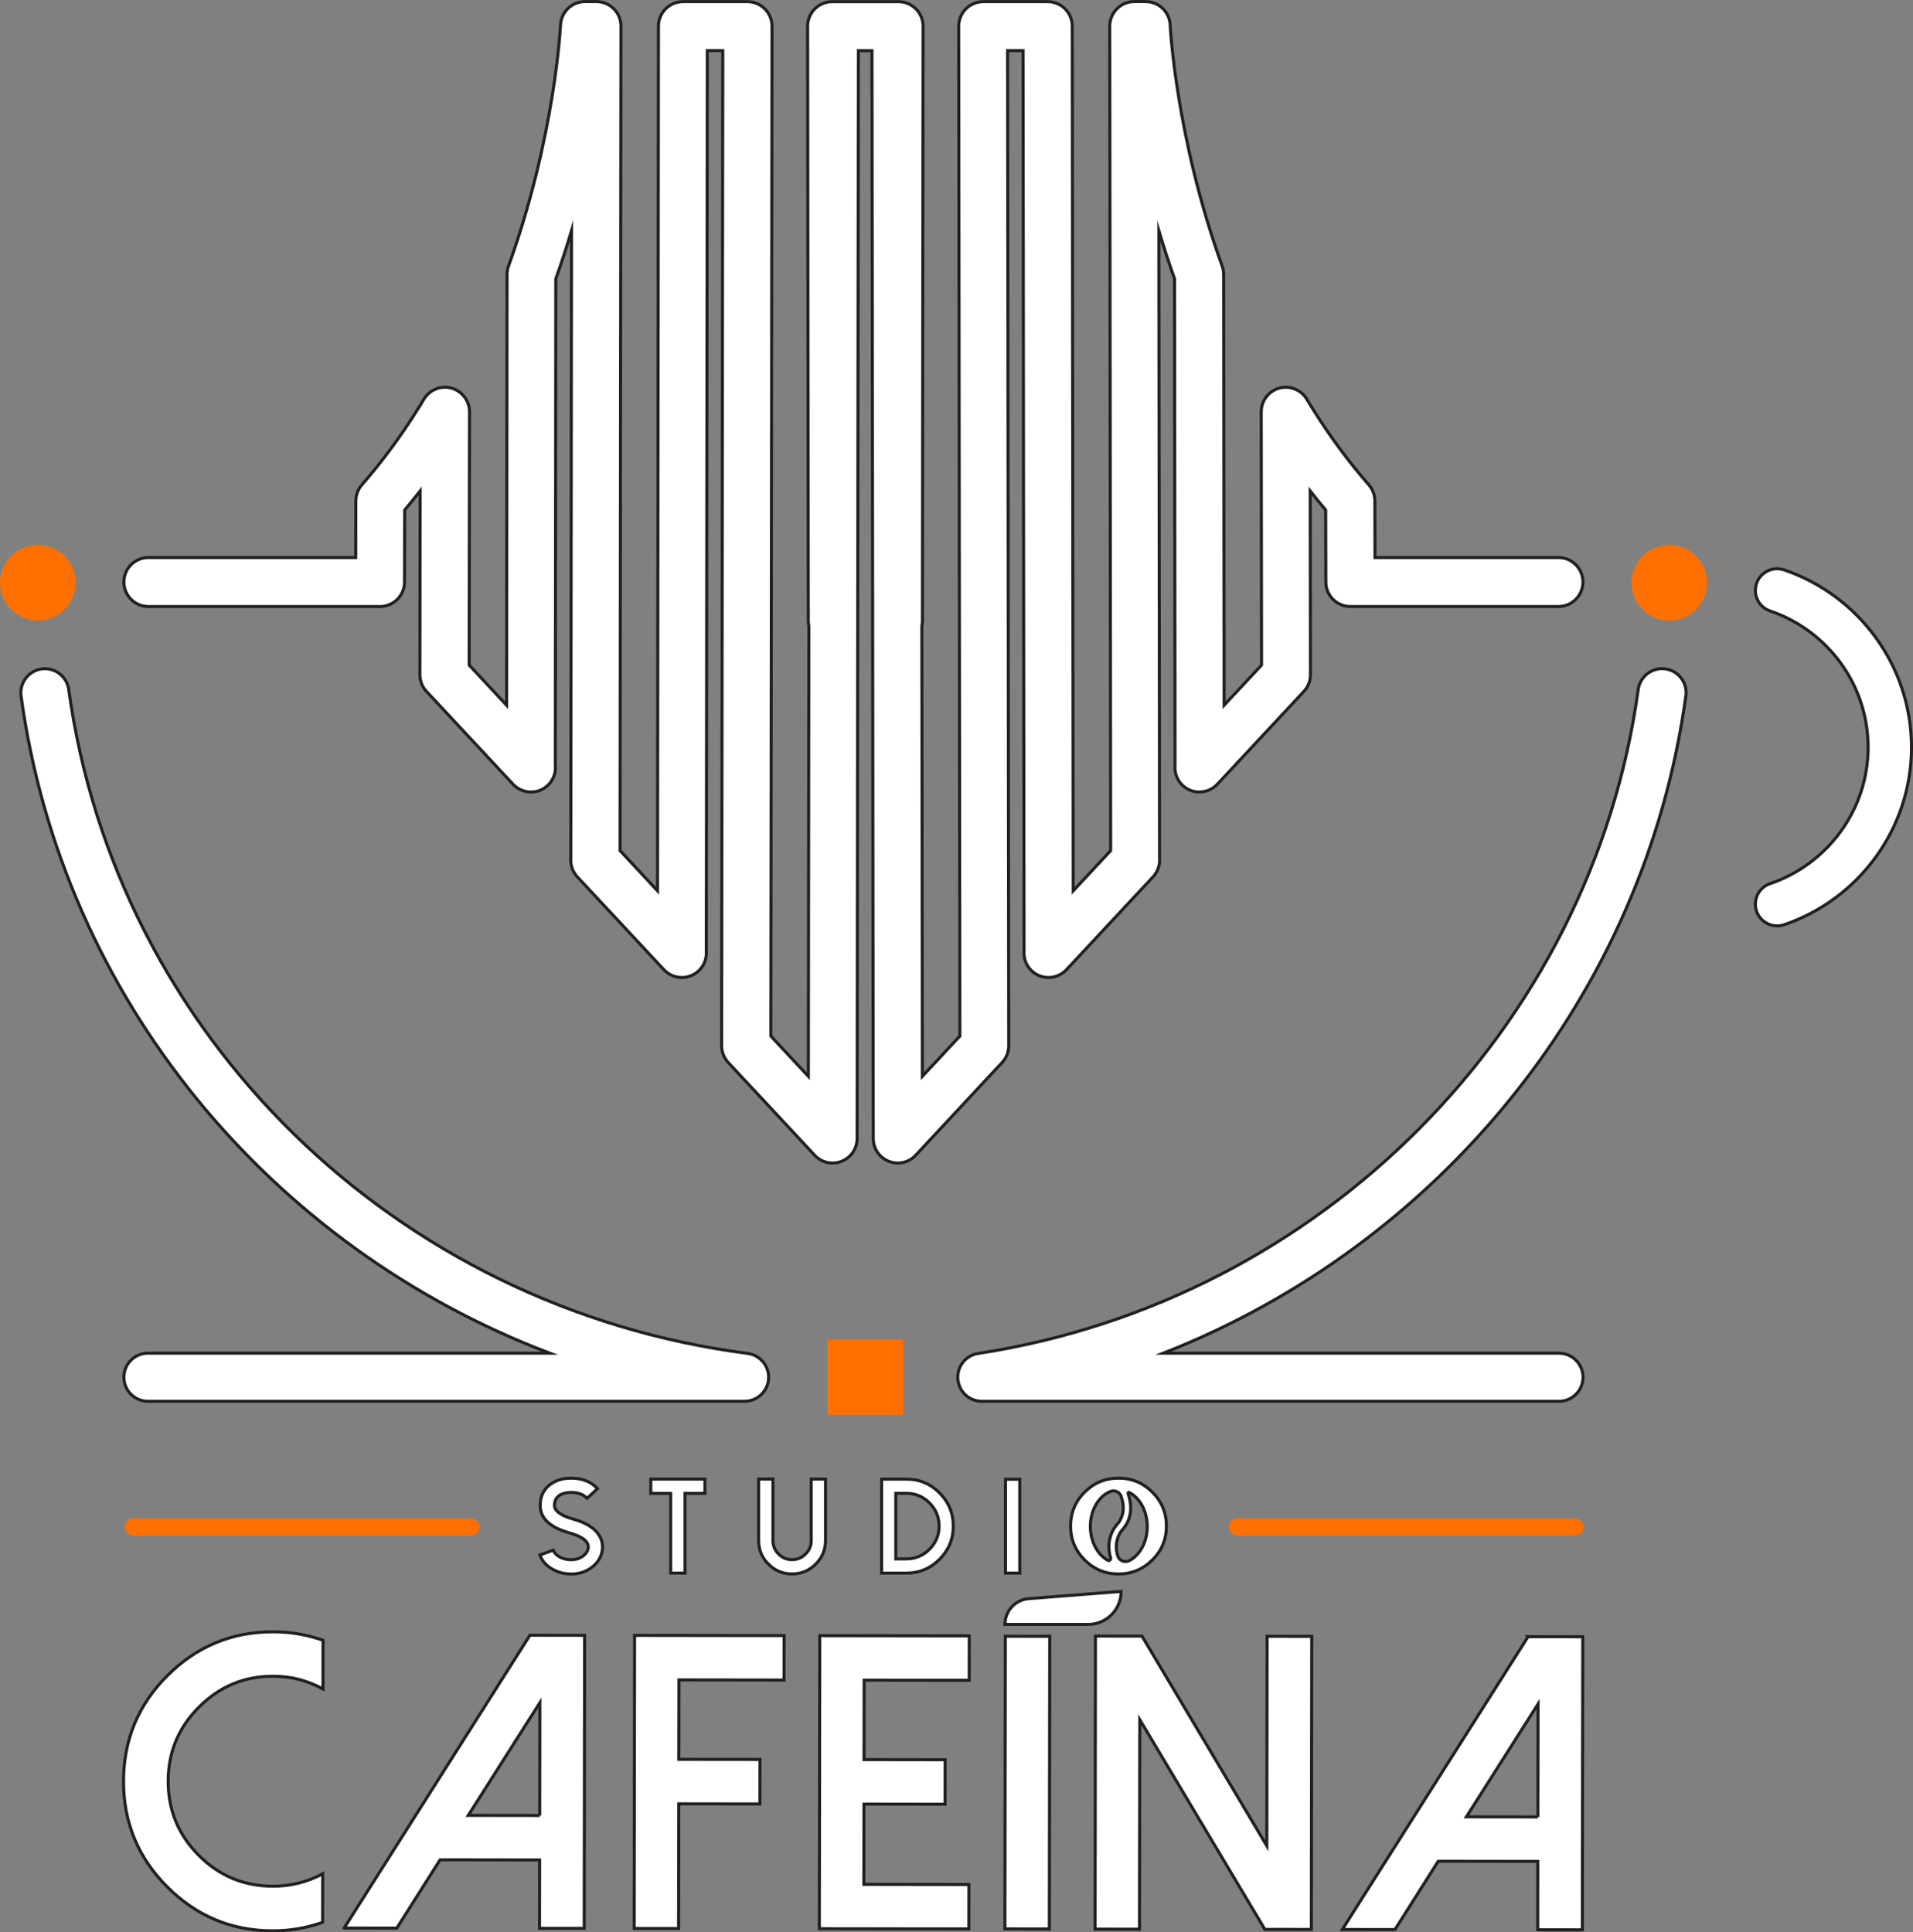 <?xml version="1.0" encoding="UTF-8"?>
<svg id="Camada_2" data-name="Camada 2" xmlns="http://www.w3.org/2000/svg" viewBox="0 0 626.75 633.14">
  <rect x="0" y="0" width="626.75" height="633.14" fill="#808080" stroke="none"/>
  <defs>
    <style>
      .cls-1 {
        fill: none;
      }

      .cls-1, .cls-2 {
        stroke: #231f20;
        stroke-miterlimit: 10;
      }

      .cls-3, .cls-2 {
        fill: #fff;
      }

      .cls-4 {
        fill: #ff7000;
      }
    </style>
  </defs>
  <g id="principal">
    <g>
      <g>
        <g>
          <path class="cls-2" d="M54.88,548.97c-9.59,9.56-14.39,21.1-14.41,34.61-.02,13.51,4.75,25.06,14.31,34.65,9.56,9.59,21.1,14.39,34.61,14.41,5.59,0,11.03-.92,16.31-2.79l.02-15.91c-5.06,2.72-10.5,4.08-16.31,4.07-9.49-.01-17.58-3.38-24.28-10.1-6.7-6.72-10.04-14.82-10.03-24.31,.01-9.48,3.38-17.58,10.1-24.28,6.72-6.75,14.82-10.11,24.31-10.1,5.82,0,11.25,1.4,16.3,4.18l.02-15.97c-5.28-1.84-10.71-2.77-16.3-2.77-13.51-.02-25.06,4.75-34.65,14.31Z"/>
          <path class="cls-2" d="M112.75,631.73l17.25,.02,14.19-22.39,32.61,.05-.03,22.41,14.63,.02,.14-96.03-17.92-.03-60.87,95.95Zm64.08-36.89l-23.42-.03,23.47-36.94-.05,36.98Z"/>
          <polygon class="cls-2" points="207.77 631.87 222.33 631.89 222.39 591.02 248.97 591.06 248.99 576.49 222.41 576.46 222.45 550.42 256.88 550.47 256.9 535.9 207.91 535.83 207.77 631.87"/>
          <polygon class="cls-2" points="268.44 631.95 317.43 632.02 317.45 617.46 283.02 617.41 283.06 591.1 309.63 591.14 309.65 576.58 283.08 576.54 283.12 550.5 317.54 550.55 317.56 535.99 268.58 535.92 268.44 631.95"/>
          <rect class="cls-2" x="288.64" y="576.82" width="95.9" height="14.56" transform="translate(-247.99 919.85) rotate(-89.92)"/>
          <polygon class="cls-2" points="415.04 604.78 374.14 536.07 358.9 536.05 358.77 632.08 373.33 632.1 373.43 563.45 414.4 632.16 429.63 632.18 429.77 536.15 415.14 536.13 415.04 604.78"/>
          <path class="cls-2" d="M500.64,536.25l-60.87,95.95,17.25,.02,14.19-22.39,32.61,.05-.03,22.41,14.63,.02,.14-96.03-17.92-.03Zm3.2,59.06l-23.42-.03,23.47-36.94-.05,36.98Z"/>
          <path class="cls-2" d="M356.51,532.24h-27.27c0-4.42,3.4-8.1,7.8-8.44l30.29-2.38h0c0,5.98-4.85,10.82-10.82,10.82Z"/>
        </g>
        <g>
          <g>
            <g>
              <path class="cls-3" d="M186.49,515.7c-2.04-.09-3.92-.63-5.64-1.64-1.95-1.13-3.28-2.65-3.98-4.56l4.39-1.61c.36,.95,1.1,1.71,2.22,2.3,.99,.5,2.07,.78,3.23,.84,1.79,.07,3.28-.37,4.45-1.31,.99-.8,1.51-1.72,1.57-2.75,.09-1.96-1.97-3.53-6.17-4.71-6.58-1.85-9.78-4.98-9.58-9.4,.13-3.1,1.46-5.41,3.98-6.95,1.92-1.18,4.23-1.7,6.93-1.57,3.27,.14,5.9,1.28,7.87,3.42l-3.42,3.18c-1.12-1.2-2.68-1.85-4.67-1.94-1.41-.06-2.6,.12-3.59,.54-1.55,.66-2.36,1.84-2.43,3.53-.09,1.94,1.97,3.49,6.17,4.67,3.79,1.06,6.47,2.62,8.05,4.69,1.09,1.43,1.6,3.02,1.53,4.76-.12,2.44-1.22,4.5-3.31,6.2-1.95,1.56-4.29,2.34-7.01,2.34-.2,0-.39,0-.58-.02Z"/>
              <path class="cls-1" d="M186.49,515.7c-2.04-.09-3.92-.63-5.64-1.64-1.95-1.13-3.28-2.65-3.98-4.56l4.39-1.61c.36,.95,1.1,1.71,2.22,2.3,.99,.5,2.07,.78,3.23,.84,1.79,.07,3.28-.37,4.45-1.31,.99-.8,1.51-1.72,1.57-2.75,.09-1.96-1.97-3.53-6.17-4.71-6.58-1.85-9.78-4.98-9.58-9.4,.13-3.1,1.46-5.41,3.98-6.95,1.92-1.18,4.23-1.7,6.93-1.57,3.27,.14,5.9,1.28,7.87,3.42l-3.42,3.18c-1.12-1.2-2.68-1.85-4.67-1.94-1.41-.06-2.6,.12-3.59,.54-1.55,.66-2.36,1.84-2.43,3.53-.09,1.94,1.97,3.49,6.17,4.67,3.79,1.06,6.47,2.62,8.05,4.69,1.09,1.43,1.6,3.02,1.53,4.76-.12,2.44-1.22,4.5-3.31,6.2-1.95,1.56-4.29,2.34-7.01,2.34-.2,0-.39,0-.58-.02Z"/>
            </g>
            <g>
              <path class="cls-3" d="M230.95,484.63v4.67h-6.52v26.12h-4.69v-26.12h-6.52v-4.67h17.73Z"/>
              <path class="cls-1" d="M230.95,484.63v4.67h-6.52v26.12h-4.69v-26.12h-6.52v-4.67h17.73Z"/>
            </g>
            <g>
              <path class="cls-3" d="M251.76,512.49c-2.14-2.14-3.21-4.72-3.21-7.75v-20.14h4.69v20.14c0,1.74,.61,3.21,1.83,4.43,1.23,1.23,2.71,1.85,4.43,1.85s3.21-.62,4.43-1.85c1.23-1.22,1.85-2.7,1.85-4.43v-20.14h4.69v20.14c0,3.03-1.08,5.61-3.23,7.75-2.14,2.14-4.72,3.21-7.75,3.21s-5.59-1.07-7.75-3.21Z"/>
              <path class="cls-1" d="M251.76,512.49c-2.14-2.14-3.21-4.72-3.21-7.75v-20.14h4.69v20.14c0,1.74,.61,3.21,1.83,4.43,1.23,1.23,2.71,1.85,4.43,1.85s3.21-.62,4.43-1.85c1.23-1.22,1.85-2.7,1.85-4.43v-20.14h4.69v20.14c0,3.03-1.08,5.61-3.23,7.75-2.14,2.14-4.72,3.21-7.75,3.21s-5.59-1.07-7.75-3.21Z"/>
            </g>
            <g>
              <path class="cls-3" d="M288.84,515.42v-30.79h8.09c4.25,0,7.87,1.5,10.89,4.52,3,3.01,4.5,6.64,4.5,10.89s-1.5,7.85-4.5,10.87c-3.01,3.01-6.64,4.52-10.89,4.52h-8.09Zm4.65-4.65h3.44c2.95,0,5.49-1.05,7.6-3.16,2.09-2.1,3.14-4.62,3.14-7.57s-1.05-5.5-3.14-7.6c-2.11-2.11-4.64-3.16-7.6-3.16h-3.44v21.49Z"/>
              <path class="cls-1" d="M288.84,515.42v-30.79h8.09c4.25,0,7.87,1.5,10.89,4.52,3,3.01,4.5,6.64,4.5,10.89s-1.5,7.85-4.5,10.87c-3.01,3.01-6.64,4.52-10.89,4.52h-8.09Zm4.65-4.65h3.44c2.95,0,5.49-1.05,7.6-3.16,2.09-2.1,3.14-4.62,3.14-7.57s-1.05-5.5-3.14-7.6c-2.11-2.11-4.64-3.16-7.6-3.16h-3.44v21.49Z"/>
            </g>
            <g>
              <path class="cls-3" d="M334.1,515.42h-4.67v-30.75h4.67v30.75Z"/>
              <path class="cls-1" d="M334.1,515.42h-4.67v-30.75h4.67v30.75Z"/>
            </g>
            <g>
              <path class="cls-3" d="M377.55,488.91c-3.07-3.07-6.77-4.6-11.1-4.6s-8.03,1.54-11.1,4.6c-3.07,3.07-4.6,6.77-4.6,11.1s1.53,8.03,4.6,11.1c3.07,3.07,6.77,4.6,11.1,4.6s8.03-1.53,11.1-4.6c3.07-3.07,4.6-6.77,4.6-11.1s-1.54-8.03-4.6-11.1Zm-13.7,21.56s0,0,0,.01c.16,.54-.41,1.02-.91,.74-3.34-1.82-5.69-6.06-5.71-11.03-.02-5.44,2.77-10.04,6.61-11.53,1.39-.54,2.96,.17,3.46,1.57,.64,1.79,.84,3.49,.62,5.07-.3,2.08-1.28,3.44-1.84,4.07-.71,.8-1.29,1.66-1.7,2.54-1.23,2.63-1.41,5.58-.52,8.54Zm6.11,.88c-1.49,.75-3.31-.02-3.79-1.62,0-.01,0-.02,0-.03-.7-2.38-.55-4.65,.42-6.73,.31-.67,.75-1.33,1.31-1.95,.74-.83,2.04-2.63,2.43-5.35,.29-2.01,.03-4.12-.76-6.32-.09-.24,.17-.46,.39-.35,3.45,1.75,5.89,6.07,5.91,11.13,.02,5.1-2.43,9.47-5.91,11.22Z"/>
              <path class="cls-1" d="M377.55,488.91c-3.07-3.07-6.77-4.6-11.1-4.6s-8.03,1.54-11.1,4.6c-3.07,3.07-4.6,6.77-4.6,11.1s1.53,8.03,4.6,11.1c3.07,3.07,6.77,4.6,11.1,4.6s8.03-1.53,11.1-4.6c3.07-3.07,4.6-6.77,4.6-11.1s-1.54-8.03-4.6-11.1Zm-13.7,21.56s0,0,0,.01c.16,.54-.41,1.02-.91,.74-3.34-1.82-5.69-6.06-5.71-11.03-.02-5.44,2.77-10.04,6.61-11.53,1.39-.54,2.96,.17,3.46,1.57,.64,1.79,.84,3.49,.62,5.07-.3,2.08-1.28,3.44-1.84,4.07-.71,.8-1.29,1.66-1.7,2.54-1.23,2.63-1.41,5.58-.52,8.54Zm6.11,.88c-1.49,.75-3.31-.02-3.79-1.62,0-.01,0-.02,0-.03-.7-2.38-.55-4.65,.42-6.73,.31-.67,.75-1.33,1.31-1.95,.74-.83,2.04-2.63,2.43-5.35,.29-2.01,.03-4.12-.76-6.32-.09-.24,.17-.46,.39-.35,3.45,1.75,5.89,6.07,5.91,11.13,.02,5.1-2.43,9.47-5.91,11.22Z"/>
            </g>
          </g>
          <rect class="cls-4" x="40.83" y="497.49" width="116.24" height="5.63" rx="2.82" ry="2.82"/>
          <rect class="cls-4" x="402.56" y="497.49" width="116.24" height="5.63" rx="2.82" ry="2.82"/>
        </g>
      </g>
      <g>
        <g>
          <g>
            <g>
              <path class="cls-4" d="M559.27,190.95c0,6.84-5.54,12.38-12.38,12.38s-12.38-5.54-12.38-12.38,5.54-12.38,12.38-12.38,12.38,5.54,12.38,12.38Z"/>
              <path class="cls-4" d="M24.76,190.95c0,6.84-5.54,12.38-12.38,12.38s-12.38-5.54-12.38-12.38,5.54-12.38,12.38-12.38,12.38,5.54,12.38,12.38Z"/>
              <rect class="cls-4" x="271.1" y="438.87" width="24.76" height="24.76"/>
            </g>
            <g>
              <path class="cls-2" d="M552.34,228.06c.29-2.09-.24-4.17-1.52-5.85-1.28-1.68-3.13-2.77-5.26-3.05-.34-.05-.68-.07-1.02-.07-3.93,0-7.29,2.93-7.82,6.81-15.18,110.93-104.1,200.39-216.23,217.55-.06,0-.12,.03-.18,.04-.14,.02-.28,.05-.42,.08-.12,.03-.24,.06-.36,.09-.12,.03-.24,.07-.36,.11-.14,.05-.28,.1-.41,.15-.09,.04-.18,.07-.27,.11-.16,.07-.32,.15-.47,.23-.06,.03-.12,.06-.18,.1-.17,.09-.33,.2-.5,.3-.04,.03-.09,.06-.13,.09-.16,.11-.32,.23-.48,.36-.04,.03-.08,.07-.13,.1-.15,.12-.29,.25-.43,.39-.05,.05-.1,.1-.15,.15-.12,.12-.24,.25-.35,.39-.06,.07-.12,.14-.17,.21-.06,.07-.12,.14-.18,.22-.04,.05-.07,.11-.11,.16-.06,.08-.11,.17-.17,.26-.08,.13-.16,.26-.24,.39-.05,.09-.09,.18-.14,.27-.07,.14-.14,.28-.21,.43-.04,.08-.07,.17-.1,.25-.06,.16-.12,.31-.17,.47-.03,.08-.05,.16-.07,.24-.05,.17-.09,.34-.13,.51-.02,.08-.03,.16-.05,.24-.03,.18-.06,.35-.08,.53-.01,.09-.02,.17-.02,.26-.01,.17-.02,.34-.03,.51,0,.05,0,.1,0,.15,0,.06,0,.12,0,.18,0,.14,.01,.28,.02,.42,.01,.15,.03,.29,.05,.44,0,.05,0,.1,.02,.15,0,.06,.02,.11,.03,.16,.02,.14,.05,.28,.08,.42,.03,.12,.06,.25,.1,.37,.03,.1,.06,.21,.09,.31,.06,.19,.13,.37,.2,.56,.01,.03,.02,.06,.03,.09,.99,2.37,3.08,4.09,5.61,4.62,.03,0,.05,.01,.08,.02,.21,.04,.43,.07,.65,.1,.04,0,.09,.01,.13,.02,.26,.02,.52,.04,.78,.04,0,0,0,0,0,0,0,0,0,0,0,0h189.1c4.35,0,7.88-3.54,7.88-7.88s-3.54-7.88-7.88-7.88h-129.65c90.53-35.48,157.82-117.54,171.2-215.3Z"/>
              <path class="cls-2" d="M251.82,451.35s0-.07,0-.1c0-.08,0-.15-.01-.23,0-.16-.01-.32-.02-.48,0-.1-.02-.2-.03-.29-.02-.16-.04-.33-.08-.49-.02-.09-.04-.18-.06-.27-.04-.16-.08-.33-.13-.49-.03-.09-.05-.17-.08-.25-.05-.16-.11-.32-.17-.48-.03-.08-.07-.16-.11-.24-.07-.15-.14-.3-.22-.45-.04-.08-.09-.16-.13-.23-.08-.14-.17-.29-.26-.43-.05-.07-.1-.14-.15-.21-.07-.09-.13-.19-.2-.28-.04-.05-.08-.09-.12-.13-.04-.05-.09-.1-.13-.15-.13-.15-.26-.3-.4-.44-.02-.02-.04-.04-.06-.06-.71-.7-1.54-1.26-2.45-1.64-.02,0-.05-.02-.07-.03-.2-.08-.41-.16-.63-.23-.07-.02-.14-.04-.21-.06-.17-.05-.34-.09-.51-.13-.11-.02-.22-.04-.34-.06-.11-.02-.21-.04-.32-.06-115.44-14.91-206.9-104.37-222.41-217.54-.54-3.87-3.9-6.8-7.81-6.8-.35,0-.71,.02-1.06,.07-4.3,.59-7.33,4.56-6.75,8.88,13.54,98.79,81.51,180.55,173.22,215.32H48.47c-4.35,0-7.88,3.54-7.88,7.88s3.54,7.88,7.88,7.88H243.94s0,0,0,0c0,0,0,0,0,0,.26,0,.51-.01,.77-.04,.09,0,.18-.03,.28-.04,.16-.02,.31-.04,.47-.07,.11-.02,.23-.05,.34-.08,.13-.03,.25-.06,.38-.1,.12-.04,.24-.08,.36-.12,.11-.04,.22-.08,.33-.12,.12-.05,.24-.1,.36-.16,.1-.05,.2-.09,.3-.15,.12-.06,.23-.12,.35-.19,.1-.06,.19-.11,.28-.17,.11-.07,.22-.14,.33-.22,.09-.07,.18-.13,.27-.2,.1-.08,.2-.16,.3-.24,.09-.08,.18-.16,.26-.24,.09-.08,.18-.17,.26-.25,.09-.09,.17-.19,.26-.28,.08-.08,.15-.17,.22-.26,.09-.11,.17-.23,.26-.34,.06-.08,.12-.16,.18-.24,.1-.14,.18-.3,.27-.45,.04-.06,.07-.12,.11-.18,.12-.21,.22-.43,.32-.66,.04-.09,.06-.17,.1-.26,.06-.14,.11-.29,.16-.43,.03-.11,.06-.22,.09-.33,.04-.13,.07-.26,.1-.39,.02-.12,.04-.23,.06-.35,.02-.1,.04-.2,.05-.31,0-.03,0-.06,0-.1,.01-.13,.02-.26,.03-.38,0-.14,.02-.28,.02-.42Z"/>
            </g>
          </g>
          <path class="cls-2" d="M510.64,182.67h-60.16l-.04-18.55c0-1.94-.71-3.81-1.98-5.27-6.46-7.4-12.49-15.53-17.92-24.18-.81-1.28-1.62-2.56-2.38-3.84-1.84-3.12-5.54-4.61-9.04-3.66-3.49,.96-5.91,4.13-5.91,7.76l.11,82.98-12.27,13.16-.14-141.13c0-.49-.04-.97-.13-1.44-.08-.44-.2-.88-.35-1.3-15.2-42.02-17.04-78.65-17.05-79.01-.19-4.29-3.73-7.67-8.02-7.67h-3.75c-2.13,0-4.18,.85-5.68,2.36-1.51,1.51-2.35,3.55-2.35,5.69l.3,270.14-12.27,13.16-.31-283.31c0-4.43-3.6-8.02-8.03-8.02h-21.14c-2.13,0-4.18,.85-5.68,2.36-1.51,1.51-2.35,3.55-2.35,5.69l.38,330.88-12.29,13.19-.17-147.53c.12-.55,.19-1.12,.19-1.71l.22-194.82c0-2.13-.84-4.18-2.35-5.69-1.51-1.51-3.55-2.36-5.68-2.36h-21.77c-2.13,0-4.18,.85-5.68,2.36-1.51,1.51-2.35,3.55-2.35,5.69l.22,194.82c0,.59,.07,1.16,.19,1.71l-.17,147.53-12.29-13.19,.38-330.88c0-2.13-.84-4.18-2.35-5.69-1.51-1.51-3.55-2.36-5.68-2.36h-21.14c-4.43,0-8.03,3.59-8.03,8.02l-.31,283.31-12.27-13.16,.3-270.14c0-2.13-.84-4.18-2.35-5.69-1.51-1.51-3.55-2.36-5.68-2.36h-3.75c-4.3,0-7.83,3.38-8.02,7.67-.02,.36-1.86,36.99-17.05,79.01-.15,.42-.27,.86-.35,1.3-.09,.48-.13,.96-.13,1.44l-.14,141.13-12.27-13.16,.11-82.98c0-3.62-2.42-6.8-5.91-7.76-3.5-.95-7.2,.54-9.04,3.66-.76,1.28-1.57,2.56-2.38,3.84-5.43,8.65-11.46,16.77-17.92,24.18-1.27,1.46-1.98,3.33-1.98,5.27l-.04,18.55H48.62c-4.44,0-8.03,3.6-8.03,8.03s3.6,8.03,8.03,8.03H124.5c4.43,0,8.02-3.59,8.03-8.02l.05-23.6c1.72-2.04,3.42-4.12,5.07-6.24l-.08,60.19c0,2.04,.77,4,2.16,5.49l28.32,30.37s.06,.06,.09,.09c.12,.12,.24,.24,.37,.36,.08,.07,.15,.14,.23,.21,.14,.12,.28,.23,.43,.34,.07,.05,.14,.11,.21,.16,.17,.12,.35,.23,.53,.33,.05,.03,.09,.06,.14,.08,2.54,1.4,5.75,1.4,8.32-.3,2.6-1.72,3.89-4.67,3.57-7.56l.16-159.29c1.91-5.36,3.62-10.63,5.14-15.74l-.23,205.65c-.14,1.86,.39,3.76,1.55,5.33,.04,.06,.08,.12,.13,.18,.11,.14,.22,.27,.34,.4,.05,.05,.09,.11,.14,.17l28.32,30.37c.05,.06,.11,.11,.17,.16,.05,.05,.1,.11,.15,.16,.05,.05,.1,.08,.15,.13,.11,.1,.22,.19,.33,.29,.1,.09,.21,.17,.32,.25,.11,.08,.22,.16,.34,.24,.12,.08,.24,.15,.36,.23,.11,.06,.21,.12,.32,.18,.14,.07,.28,.14,.42,.21,.1,.04,.19,.09,.29,.13,.17,.07,.33,.13,.5,.18,.08,.03,.15,.05,.23,.08,.2,.06,.39,.11,.59,.15,.05,.01,.1,.02,.16,.04,.24,.05,.47,.08,.71,.11,.02,0,.04,0,.05,0,2.37,.24,4.82-.57,6.6-2.42,1.64-1.71,2.38-3.95,2.23-6.14l.32-295.08h5.07l-.38,326c0,.08,0,.15,.01,.23,0,.15,0,.29,.02,.44,.01,.13,.02,.25,.04,.37,.02,.13,.04,.27,.06,.4,.02,.13,.05,.26,.08,.39,.03,.12,.06,.25,.09,.37,.04,.13,.08,.26,.12,.39,.04,.12,.08,.24,.13,.36,.05,.13,.1,.25,.16,.37,.05,.12,.11,.23,.16,.34,.06,.12,.13,.24,.2,.36,.06,.11,.13,.21,.19,.32,.08,.12,.16,.24,.24,.36,.07,.09,.14,.19,.21,.28,.1,.12,.2,.24,.3,.36,.05,.05,.09,.11,.13,.16l28.34,30.41c1.55,1.66,3.69,2.56,5.88,2.56,.99,0,1.98-.18,2.94-.56,3.07-1.21,5.09-4.17,5.09-7.47l.42-356.42h4.45l.42,356.42c0,3.3,2.02,6.26,5.09,7.47,.95,.37,1.95,.56,2.94,.56,2.19,0,4.33-.89,5.88-2.56l28.34-30.41c.05-.05,.09-.11,.13-.16,.1-.12,.2-.23,.3-.36,.07-.09,.14-.19,.21-.28,.08-.12,.17-.23,.24-.36,.07-.1,.13-.21,.19-.32,.07-.12,.13-.24,.2-.36,.06-.11,.11-.23,.16-.34,.06-.12,.11-.25,.16-.37,.05-.12,.09-.24,.13-.36,.04-.13,.08-.26,.12-.39,.03-.12,.07-.25,.09-.37,.03-.13,.06-.26,.08-.39,.02-.13,.04-.27,.06-.4,.02-.12,.03-.25,.04-.37,.01-.15,.02-.29,.02-.44,0-.08,.01-.15,.01-.23l-.38-326h5.07l.32,295.08c-.15,2.19,.58,4.43,2.23,6.14,1.77,1.85,4.23,2.66,6.6,2.42,.02,0,.04,0,.05,0,.24-.03,.48-.06,.71-.11,.05-.01,.1-.02,.16-.04,.2-.04,.4-.09,.59-.15,.08-.02,.15-.05,.23-.08,.17-.06,.34-.12,.5-.18,.1-.04,.19-.08,.29-.13,.14-.07,.28-.13,.42-.21,.11-.06,.21-.12,.32-.18,.12-.07,.24-.15,.36-.23,.11-.08,.23-.16,.34-.24,.11-.08,.21-.16,.32-.25,.11-.09,.22-.19,.33-.29,.05-.04,.1-.08,.15-.13,.05-.05,.1-.11,.15-.16,.05-.06,.11-.1,.17-.16l28.32-30.37c.05-.05,.09-.11,.14-.17,.12-.13,.23-.26,.34-.4,.04-.06,.09-.12,.13-.18,1.16-1.57,1.69-3.46,1.55-5.33l-.23-205.65c1.52,5.11,3.23,10.37,5.14,15.74l.16,159.29c-.31,2.89,.97,5.84,3.57,7.56,2.57,1.7,5.78,1.71,8.32,.3,.05-.03,.09-.06,.14-.08,.18-.1,.36-.21,.53-.33,.07-.05,.14-.11,.21-.16,.15-.11,.29-.22,.43-.34,.08-.07,.15-.14,.23-.21,.13-.12,.25-.23,.37-.36,.03-.03,.06-.06,.09-.09l28.32-30.37c1.39-1.49,2.16-3.45,2.16-5.49l-.08-60.19c1.66,2.13,3.35,4.21,5.07,6.24l.05,23.6c0,4.43,3.6,8.02,8.03,8.02h68.18c4.44,0,8.03-3.6,8.03-8.03s-3.6-8.03-8.03-8.03Z"/>
        </g>
        <path class="cls-2" d="M575.11,193.45h0c0,3.04,1.93,5.75,4.81,6.73,18.64,6.31,32.12,23.99,32.12,44.67s-13.48,38.36-32.12,44.68c-2.88,.98-4.81,3.69-4.81,6.73h0c0,4.9,4.82,8.3,9.46,6.72,24.2-8.25,41.69-31.24,41.69-58.12s-17.49-49.87-41.69-58.12c-4.64-1.58-9.46,1.82-9.46,6.72Z"/>
      </g>
    </g>
  </g>
</svg>